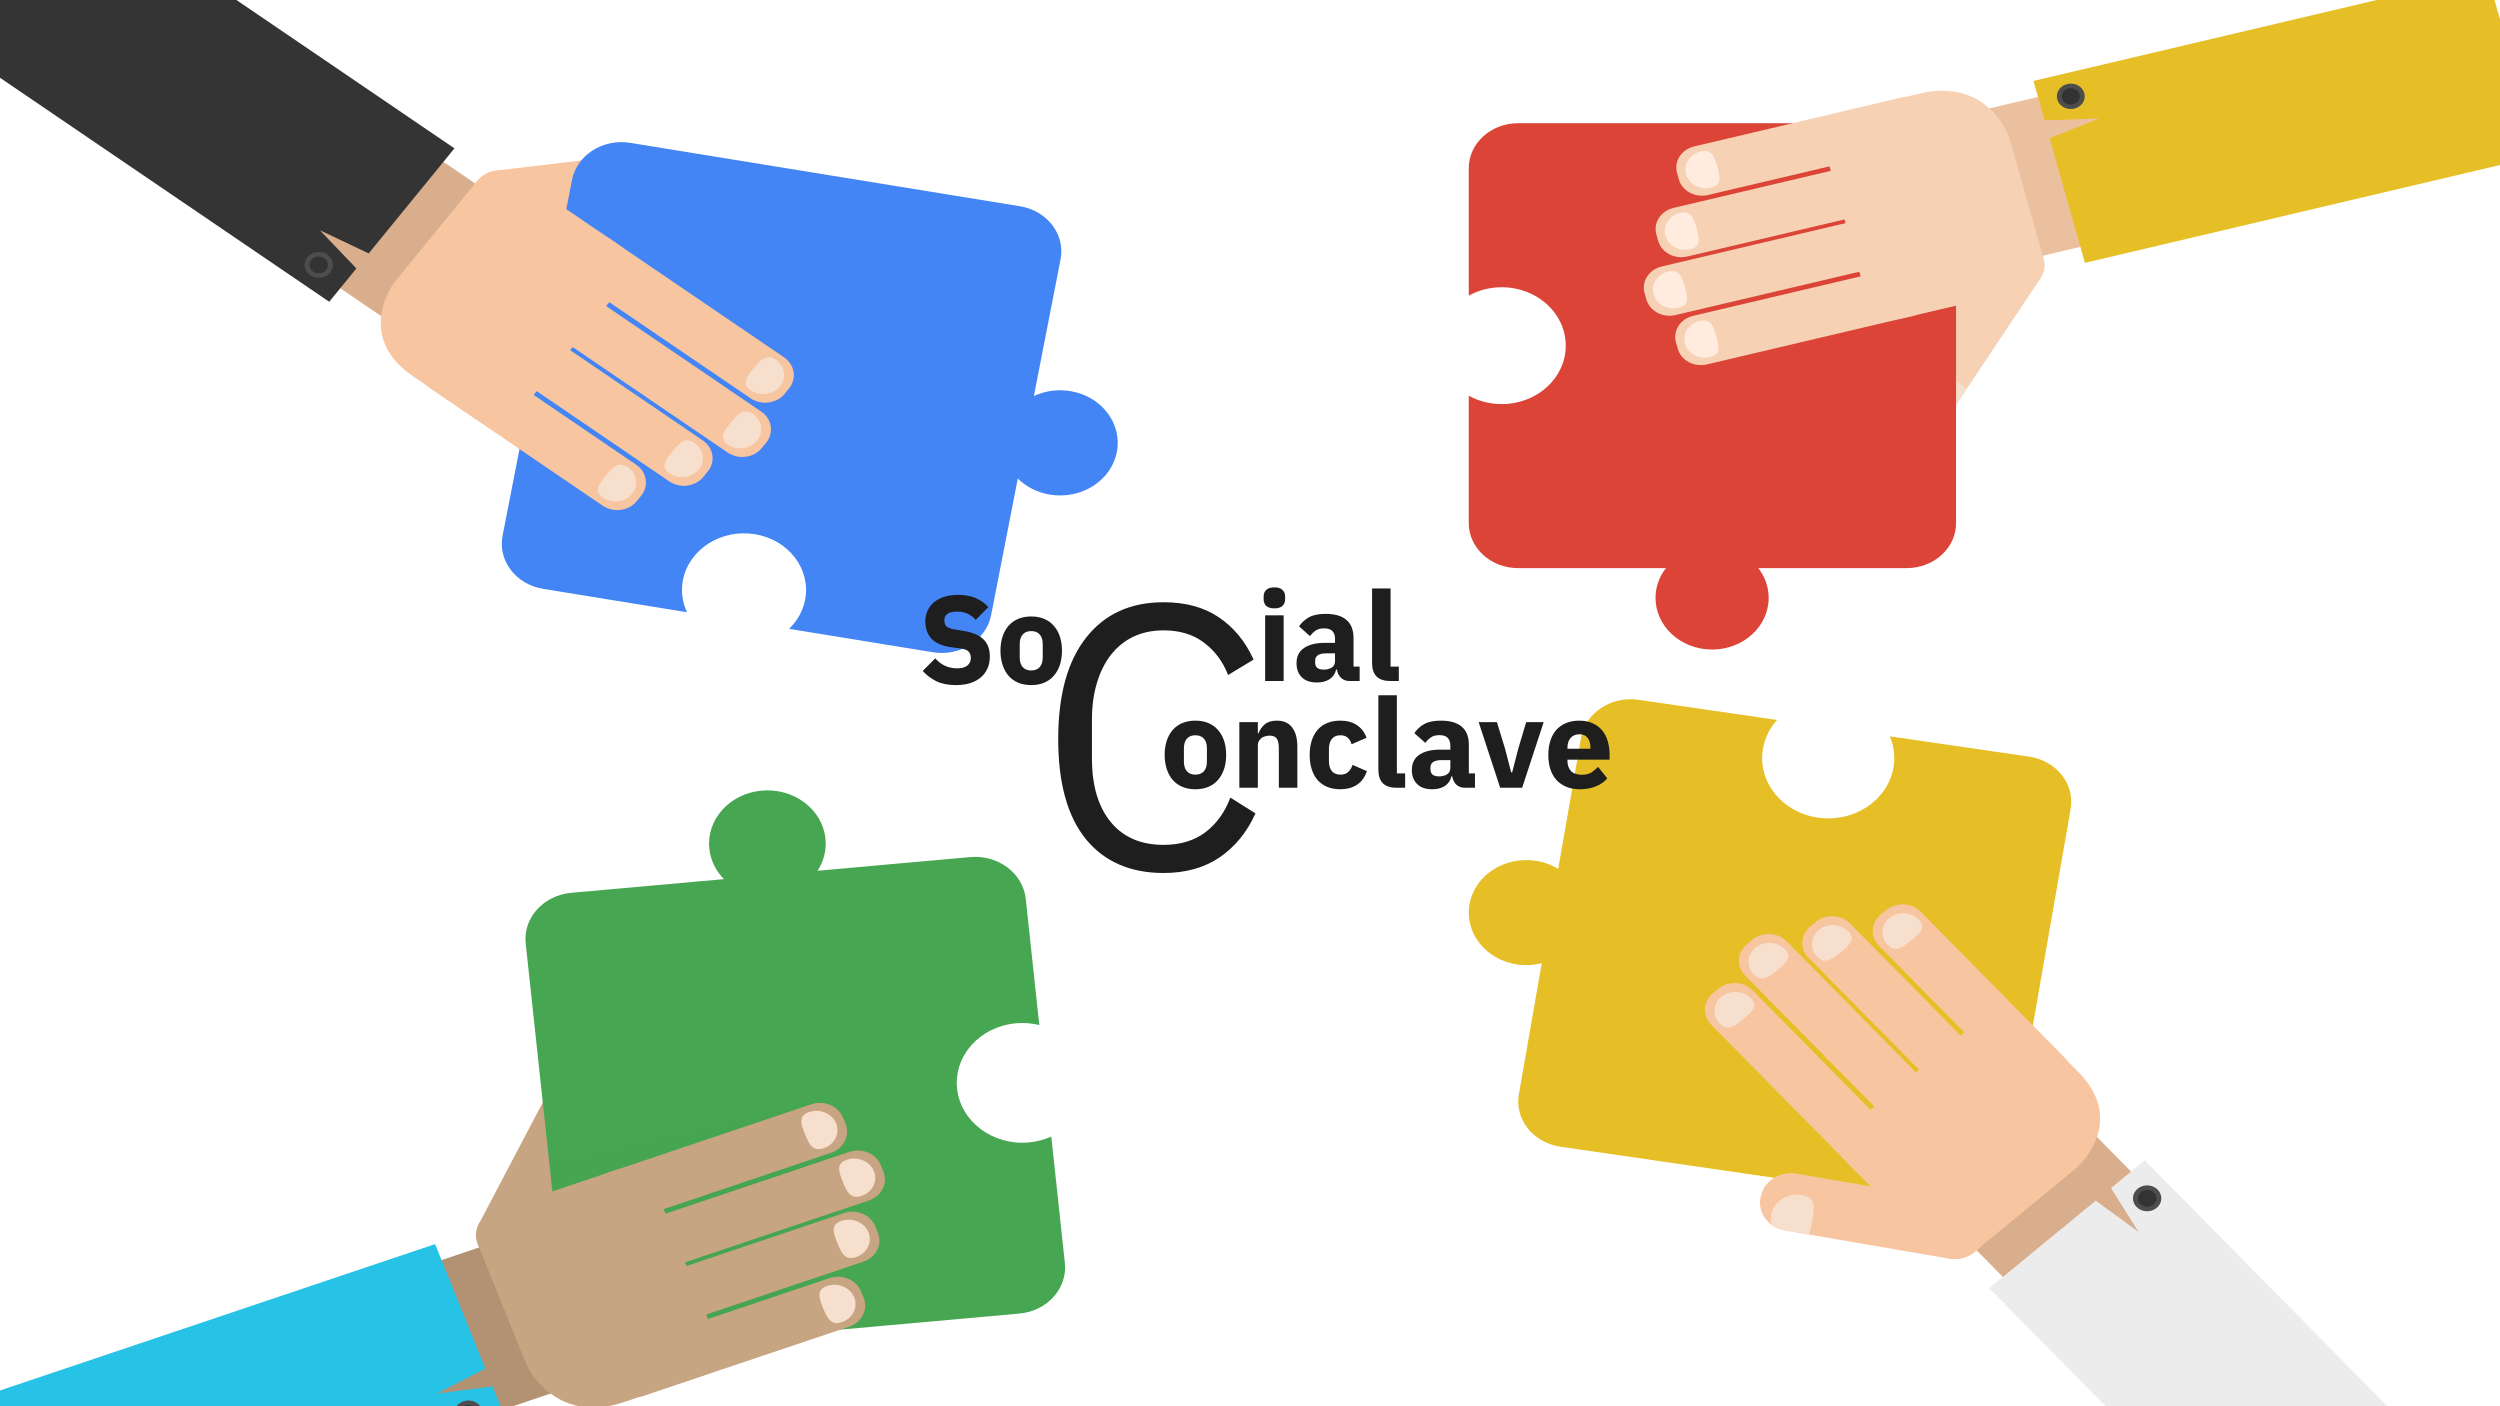 <svg width="1920" height="1080" viewBox="0 0 1920 1080" fill="none" xmlns="http://www.w3.org/2000/svg">
<g clip-path="url(#clip0)">
<rect width="1920" height="1080" fill="white"/>
<path d="M1558.27 581.059L1451.39 565.515C1454.52 572.899 1455.63 581.107 1454.17 589.489C1449.76 614.751 1423.76 631.968 1396.09 627.943C1368.42 623.917 1349.56 600.177 1353.97 574.918C1355.43 566.533 1359.28 559.048 1364.77 552.917L1258.36 537.443C1237.35 534.388 1217.61 547.456 1214.26 566.633L1196.7 667.309C1191.57 664.183 1185.64 661.988 1179.15 661.044C1155.05 657.538 1132.4 672.535 1128.56 694.545C1124.72 716.549 1141.14 737.231 1165.25 740.736C1171.74 741.681 1178.12 741.272 1184.06 739.76L1166.49 840.436C1163.14 859.612 1177.46 877.634 1198.46 880.689L1498.38 924.305C1519.38 927.36 1539.12 914.292 1542.47 895.115L1590.25 621.312C1593.59 602.135 1579.27 584.114 1558.27 581.059Z" fill="#E6BF26"/>
<g opacity="0.08">
<g opacity="0.08">
<path opacity="0.08" d="M1542.47 895.115L1559.06 800.069L1462.8 702.487C1455.9 695.489 1444.1 694.927 1436.43 701.229L1432.26 704.652C1424.61 710.951 1423.99 721.73 1430.89 728.727L1496.53 795.282L1494.47 796.984L1493.59 797.7L1408.67 711.607C1401.78 704.615 1389.97 704.05 1382.3 710.349L1378.13 713.775C1377.5 714.293 1376.94 714.852 1376.4 715.428C1376.27 715.571 1376.14 715.718 1376.01 715.867C1375.52 716.424 1375.07 716.997 1374.67 717.596C1374.65 717.627 1374.63 717.654 1374.61 717.683C1374.19 718.325 1373.83 718.992 1373.51 719.67C1373.44 719.811 1373.38 719.953 1373.32 720.096C1373.03 720.754 1372.78 721.424 1372.58 722.107C1372.57 722.129 1372.57 722.151 1372.56 722.174C1372.35 722.907 1372.21 723.654 1372.11 724.405C1372.1 724.507 1372.09 724.608 1372.08 724.711C1371.99 725.452 1371.95 726.196 1371.98 726.939V726.942C1372 727.723 1372.09 728.501 1372.23 729.276C1372.25 729.334 1372.26 729.393 1372.27 729.452C1372.42 730.206 1372.62 730.951 1372.87 731.684C1372.88 731.692 1372.88 731.7 1372.88 731.706L1372.88 731.708C1373.66 733.915 1374.94 736.013 1376.75 737.85L1461.67 823.941L1459.25 825.933L1359.97 725.286C1353.08 718.292 1341.27 717.73 1333.61 724.033L1329.44 727.455C1321.78 733.751 1321.16 744.535 1328.06 751.524L1427.33 852.175L1424.3 854.672L1333.85 762.972C1326.95 755.98 1315.14 755.415 1307.48 761.714L1303.31 765.14C1295.65 771.44 1295.04 782.22 1301.93 789.215L1413.11 901.932L1413.12 901.942L1424.49 913.468L1368.27 903.809C1364.8 903.143 1361.36 903.229 1358.11 903.906L1498.38 924.306C1519.38 927.361 1539.12 914.291 1542.47 895.115Z" fill="#333333"/>
</g>
</g>
<path d="M1706.27 970.325L1607.82 1051.26L1506.31 948.345L1604.76 867.409L1706.27 970.325Z" fill="#D9AE8D"/>
<path d="M1596.44 823.613C1630.53 858.182 1602.56 890.511 1593.74 897.755L1515.69 961.927C1506.88 969.17 1493.29 968.522 1485.35 960.472L1418.97 893.168C1411.02 885.115 1411.74 872.72 1420.56 865.476L1524.52 780.003C1533.33 772.758 1546.91 773.4 1554.86 781.453L1596.44 823.613Z" fill="#F7C6A1"/>
<path d="M1457.25 873.379C1464.15 880.381 1463.54 891.161 1455.87 897.464L1451.7 900.886C1444.04 907.186 1432.23 906.622 1425.33 899.618L1314.15 786.901C1307.25 779.906 1307.87 769.125 1315.53 762.827L1319.7 759.4C1327.36 753.102 1339.17 753.667 1346.07 760.659L1457.25 873.379Z" fill="#F7C6A1"/>
<path d="M1344.64 766.663C1350.56 772.664 1345.47 777.288 1338.9 782.691C1332.33 788.094 1326.77 792.228 1320.84 786.226C1314.93 780.232 1315.46 770.986 1322.03 765.588C1328.61 760.185 1338.72 760.665 1344.64 766.663Z" fill="#F7DFCD"/>
<path d="M1483.37 835.689C1490.28 842.696 1489.66 853.473 1481.99 859.773L1477.83 863.199C1470.17 869.498 1458.36 868.931 1451.45 861.933L1340.28 749.21C1333.38 742.221 1334 731.437 1341.66 725.143L1345.83 721.718C1353.49 715.416 1365.3 715.979 1372.19 722.971L1483.37 835.689Z" fill="#F7C6A1"/>
<path d="M1370.77 728.982C1376.68 734.98 1371.59 739.603 1365.03 745.003C1358.45 750.406 1352.89 754.543 1346.97 748.541C1341.05 742.544 1341.59 733.304 1348.16 727.903C1354.73 722.503 1364.85 722.981 1370.77 728.982Z" fill="#F7DFCD"/>
<path d="M1532.07 822.014C1538.97 829.015 1538.36 839.793 1530.69 846.092L1526.52 849.518C1518.86 855.817 1507.06 855.254 1500.15 848.253L1388.97 735.535C1382.07 728.537 1382.69 717.76 1390.35 711.462L1394.52 708.035C1402.18 701.737 1413.99 702.302 1420.89 709.294L1532.07 822.014Z" fill="#F7C6A1"/>
<path d="M1419.46 715.301C1425.38 721.3 1420.29 725.923 1413.72 731.325C1407.15 736.731 1401.58 740.862 1395.67 734.867C1389.75 728.863 1390.28 719.624 1396.85 714.222C1403.42 708.823 1413.55 709.302 1419.46 715.301Z" fill="#F7DFCD"/>
<path d="M1586.2 812.888C1593.11 819.892 1592.48 830.67 1584.82 836.969L1580.66 840.395C1572.99 846.694 1561.19 846.134 1554.28 839.129L1443.1 726.412C1436.2 719.417 1436.82 708.637 1444.48 702.339L1448.65 698.915C1456.32 692.614 1468.12 693.176 1475.02 700.174L1586.2 812.888Z" fill="#F7C6A1"/>
<path d="M1473.59 706.178C1479.51 712.178 1474.42 716.803 1467.85 722.202C1461.28 727.605 1455.72 731.742 1449.8 725.74C1443.88 719.743 1444.41 710.503 1450.98 705.096C1457.55 699.7 1467.68 700.179 1473.59 706.178Z" fill="#F7DFCD"/>
<path d="M1506.12 923.08C1518.94 925.541 1527.15 937.025 1524.45 948.722L1524.21 949.764C1521.51 961.46 1508.94 968.954 1496.12 966.493L1370.49 944.904C1357.68 942.443 1349.47 930.966 1352.16 919.267L1352.41 918.226C1355.1 906.519 1367.68 899.038 1380.49 901.496L1506.12 923.08Z" fill="#F7C6A1"/>
<path d="M1360.19 932.907C1359.69 935.538 1359.84 938.126 1360.51 940.569C1363.33 942.65 1366.7 944.181 1370.49 944.903L1388.99 948.185C1390.25 945.342 1391.01 941.766 1391.74 937.894C1393.65 927.788 1394.76 919.531 1383.69 917.783C1372.63 916.039 1362.11 922.805 1360.19 932.907Z" fill="#F7DFCD"/>
<path d="M1892.17 1139.48L1772.68 1237.72L1527.7 989.347L1609.53 922.078L1642.44 946.198L1621.26 912.436L1647.19 891.116L1892.17 1139.48Z" fill="#ECECEC"/>
<path d="M1657.09 913.652C1661.12 917.728 1660.76 924.021 1656.29 927.691C1651.82 931.373 1644.93 931.038 1640.91 926.958C1636.88 922.879 1637.24 916.592 1641.71 912.912C1646.19 909.243 1653.07 909.569 1657.09 913.652Z" fill="#4D4D4D"/>
<path d="M1654.26 915.983C1656.87 918.634 1656.64 922.717 1653.74 925.106C1650.83 927.494 1646.36 927.277 1643.74 924.63C1641.13 921.976 1641.36 917.89 1644.27 915.505C1647.17 913.116 1651.65 913.332 1654.26 915.983Z" fill="#333333"/>
<g opacity="0.05">
<g opacity="0.05">
<path opacity="0.05" d="M1448.65 698.915L1444.48 702.338C1436.82 708.637 1436.2 719.418 1443.1 726.413L1508.75 792.973L1505.81 795.387L1420.89 709.294C1413.99 702.302 1402.19 701.736 1394.52 708.035L1390.35 711.462C1384.7 716.11 1382.9 723.191 1385.1 729.392L1835.52 1186.06L1892.17 1139.48L1647.19 891.115L1636.68 899.761L1610.47 873.188C1615.14 859.537 1614.47 841.896 1596.44 823.613L1587.97 815.029C1587.44 814.283 1586.87 813.566 1586.2 812.888L1475.02 700.174C1468.12 693.175 1456.32 692.613 1448.65 698.915Z" fill="#333333"/>
</g>
</g>
<path d="M1526.14 191.419C1533.08 181.512 1547.5 178.619 1558.34 184.949L1559.31 185.518C1570.15 191.848 1573.32 205.008 1566.39 214.912L1500.95 312.853C1494.01 322.754 1479.6 325.649 1468.75 319.322L1467.79 318.753C1456.94 312.42 1453.78 299.263 1460.71 289.36L1526.14 191.419Z" fill="#F7D1B4"/>
<path d="M1485.28 317.327C1487.76 318.664 1490.42 319.437 1493.11 319.728C1496.18 318.08 1498.9 315.785 1500.95 312.853L1510.69 298.469C1508.26 296.419 1504.93 294.543 1501.28 292.581C1491.77 287.458 1483.84 283.659 1478.22 292.338C1472.62 301.021 1475.77 312.206 1485.28 317.327Z" fill="#F7DFCD"/>
<path d="M1464.39 94.633H1165.86C1144.95 94.633 1128 110.109 1128 129.195V227.03C1135.4 222.952 1144.08 220.604 1153.35 220.604C1180.49 220.604 1202.5 240.691 1202.5 265.469C1202.5 290.248 1180.49 310.335 1153.35 310.335C1144.08 310.335 1135.4 307.985 1128 303.907V401.742C1128 420.83 1144.95 436.304 1165.86 436.304H1279.42C1274.41 442.772 1271.45 450.661 1271.45 459.186C1271.45 481.091 1290.9 498.849 1314.89 498.849C1338.89 498.849 1358.34 481.091 1358.34 459.186C1358.34 450.661 1355.38 442.772 1350.37 436.304H1464.39C1485.3 436.304 1502.25 420.83 1502.25 401.742V129.195C1502.25 110.109 1485.3 94.633 1464.39 94.633Z" fill="#DB4437"/>
<g opacity="0.08">
<g opacity="0.08">
<path opacity="0.08" d="M1502.25 129.196C1502.25 110.108 1485.3 94.634 1464.39 94.634H1458L1457.14 94.836C1456.7 94.876 1456.26 94.922 1455.81 94.992C1455.31 95.064 1454.81 95.154 1454.31 95.272L1296.18 132.556C1286.37 134.872 1280.47 144.01 1283 152.975L1284.38 157.846C1286.92 166.802 1296.93 172.191 1306.74 169.879L1400.12 147.863L1400.68 149.846L1401.09 151.302L1280.31 179.78C1270.5 182.095 1264.59 191.234 1267.12 200.198L1268.5 205.071C1268.64 205.573 1268.82 206.059 1269 206.538C1269.06 206.682 1269.12 206.823 1269.18 206.965C1269.33 207.314 1269.49 207.655 1269.66 207.99C1269.73 208.123 1269.8 208.26 1269.87 208.391C1270.11 208.826 1270.36 209.251 1270.64 209.66C1270.7 209.747 1270.76 209.829 1270.82 209.915C1271.05 210.238 1271.29 210.553 1271.54 210.859C1271.66 211.006 1271.78 211.15 1271.91 211.292C1272.12 211.537 1272.34 211.776 1272.57 212.008C1272.7 212.143 1272.83 212.281 1272.96 212.412C1273.3 212.73 1273.64 213.036 1274 213.33C1274.16 213.468 1274.34 213.593 1274.51 213.725C1274.73 213.892 1274.96 214.057 1275.18 214.213C1275.39 214.36 1275.61 214.499 1275.82 214.637C1276.02 214.764 1276.23 214.885 1276.44 215.006C1276.89 215.269 1277.36 215.514 1277.84 215.74C1277.99 215.811 1278.13 215.887 1278.28 215.954C1278.57 216.078 1278.85 216.187 1279.14 216.299C1279.31 216.366 1279.49 216.433 1279.67 216.496C1279.96 216.602 1280.26 216.699 1280.57 216.791C1280.73 216.839 1280.89 216.882 1281.05 216.924C1281.68 217.096 1282.32 217.238 1282.96 217.347C1283.06 217.362 1283.15 217.383 1283.24 217.399L1283.24 217.397C1285.7 217.775 1288.29 217.711 1290.86 217.105L1411.65 188.626L1412.45 191.458L1271.25 224.752C1261.44 227.063 1255.54 236.205 1258.07 245.168L1259.45 250.04C1261.98 258.997 1271.99 264.388 1281.8 262.073L1423.01 228.783L1424.01 232.331L1295.37 262.663C1285.56 264.977 1279.65 274.117 1282.19 283.076L1283.57 287.951C1286.1 296.909 1296.11 302.295 1305.93 299.983L1464.06 262.7C1464.07 262.698 1464.07 262.695 1464.08 262.695L1502.25 253.694V129.196Z" fill="#333333"/>
</g>
</g>
<path d="M1664.16 51.114L1696.72 166.239L1552.34 200.282L1519.77 85.157L1664.16 51.114Z" fill="#EBC09F"/>
<path d="M1474.17 71.887C1522.67 60.456 1540.83 97.407 1543.74 107.712L1569.57 198.983C1572.48 209.287 1565.69 219.806 1554.4 222.467L1459.97 244.73C1448.68 247.394 1437.17 241.194 1434.25 230.889L1399.86 109.317C1396.94 99.014 1403.73 88.499 1415.02 85.834L1474.17 71.887Z" fill="#F7D1B4"/>
<path d="M1458.47 205.274C1468.29 202.957 1478.3 208.346 1480.84 217.311L1482.21 222.181C1484.75 231.14 1478.85 240.282 1469.02 242.597L1310.89 279.881C1301.08 282.193 1291.06 276.807 1288.53 267.848L1287.15 262.972C1284.62 254.015 1290.52 244.874 1300.33 242.56L1458.47 205.274Z" fill="#F7D1B4"/>
<path d="M1305.42 246.423C1313.83 244.438 1315.94 250.588 1318.11 258.27C1320.28 265.957 1321.71 272.263 1313.29 274.249C1304.87 276.233 1296.29 271.609 1294.12 263.93C1291.94 256.243 1297 248.409 1305.42 246.423Z" fill="#FFECDE"/>
<path d="M1434.34 167.362C1444.17 165.048 1454.18 170.439 1456.71 179.402L1458.1 184.269C1460.63 193.228 1454.73 202.37 1444.91 204.687L1286.77 241.969C1276.96 244.285 1266.94 238.895 1264.41 229.936L1263.03 225.064C1260.5 216.101 1266.4 206.959 1276.21 204.65L1434.34 167.362Z" fill="#F7D1B4"/>
<path d="M1281.3 208.513C1289.71 206.528 1291.82 212.679 1293.99 220.36C1296.16 228.044 1297.59 234.354 1289.17 236.337C1280.75 238.322 1272.17 233.701 1270 226.017C1267.83 218.334 1272.88 210.496 1281.3 208.513Z" fill="#FFECDE"/>
<path d="M1443.4 122.394C1453.23 120.079 1463.23 125.466 1465.77 134.43L1467.15 139.303C1469.68 148.261 1463.79 157.399 1453.96 159.716L1295.83 197.002C1286.01 199.313 1276 193.925 1273.46 184.968L1272.09 180.095C1269.55 171.132 1275.46 161.991 1285.27 159.676L1443.4 122.394Z" fill="#F7D1B4"/>
<path d="M1290.35 163.544C1298.77 161.559 1300.87 167.709 1303.05 175.393C1305.22 183.075 1306.64 189.386 1298.23 191.368C1289.81 193.353 1281.23 188.731 1279.05 181.05C1276.88 173.364 1281.94 165.527 1290.35 163.544Z" fill="#FFECDE"/>
<path d="M1459.28 75.169C1469.1 72.852 1479.11 78.244 1481.65 87.203L1483.03 92.073C1485.56 101.037 1479.66 110.176 1469.84 112.491L1311.7 149.776C1301.89 152.088 1291.88 146.699 1289.34 137.743L1287.97 132.87C1285.43 123.907 1291.33 114.769 1301.14 112.452L1459.28 75.169Z" fill="#F7D1B4"/>
<path d="M1306.23 116.317C1314.65 114.334 1316.75 120.483 1318.92 128.166C1321.1 135.85 1322.52 142.16 1314.1 144.143C1305.69 146.126 1297.1 141.508 1294.93 133.824C1292.76 126.142 1297.82 118.301 1306.23 116.317Z" fill="#FFECDE"/>
<path d="M1910.13 -20L1949.65 119.723L1601.21 201.876L1574.14 106.197L1612.12 90.959L1570.26 92.484L1561.68 62.156L1910.13 -20Z" fill="#E6BF26"/>
<path d="M1587.7 64.515C1593.42 63.164 1599.27 66.305 1600.74 71.528C1602.22 76.759 1598.78 82.088 1593.05 83.439C1587.33 84.789 1581.49 81.648 1580.01 76.421C1578.53 71.192 1581.97 65.863 1587.7 64.515Z" fill="#4D4D4D"/>
<path d="M1588.64 67.831C1592.36 66.953 1596.15 68.992 1597.11 72.389C1598.07 75.786 1595.83 79.245 1592.12 80.125C1588.4 81.002 1584.6 78.959 1583.64 75.565C1582.68 72.167 1584.92 68.703 1588.64 67.831Z" fill="#333333"/>
<g opacity="0.05">
<g opacity="0.05">
<path opacity="0.05" d="M1287.97 132.871L1289.34 137.742C1291.88 146.699 1301.89 152.088 1311.7 149.776L1405.08 127.757L1406.05 131.2L1285.27 159.676C1275.46 161.991 1269.55 171.132 1272.09 180.095L1273.46 184.968C1275.34 191.577 1281.28 196.228 1288.2 197.295L1928.87 46.24L1910.13 -20L1561.68 62.156L1565.16 74.452L1527.88 83.244C1516.97 73.326 1499.82 65.845 1474.17 71.888L1462.13 74.731C1461.18 74.813 1460.23 74.946 1459.28 75.17L1301.14 112.453C1291.33 114.768 1285.43 123.906 1287.97 132.871Z" fill="#333333"/>
</g>
</g>
<path d="M412.35 959.102C406.352 969.92 391.887 974.252 380.05 968.776L378.994 968.285C367.156 962.814 362.414 949.611 368.41 938.795L424.459 832.155C430.455 821.344 444.91 817.017 456.757 822.482L457.808 822.975C469.657 828.448 474.39 841.648 468.395 852.462L412.35 959.102Z" fill="#C7A482"/>
<path d="M780.251 785.887C786.454 785.331 792.502 785.838 798.187 787.229L787.767 690.225C785.663 670.639 766.563 656.319 745.11 658.239L627.898 668.733C632.592 661.508 634.907 652.909 633.939 643.909C631.525 621.428 609.609 604.994 584.987 607.198C560.366 609.404 542.365 629.412 544.781 651.891C545.747 660.893 549.847 668.916 555.989 675.173L438.777 685.669C417.324 687.589 401.635 705.024 403.74 724.61L433.783 1004.28C435.888 1023.86 454.988 1038.19 476.441 1036.27L782.773 1008.84C804.227 1006.92 819.915 989.477 817.811 969.891L807.391 872.887C802.108 875.261 796.285 876.83 790.079 877.385C762.405 879.863 737.771 861.39 735.056 836.123C732.341 810.855 752.576 788.365 780.251 785.887Z" fill="#46A651"/>
<g opacity="0.15">
<g opacity="0.15">
<path opacity="0.15" d="M468.741 1056.91L630.824 1019.2C640.955 1016.84 647.072 1007.44 644.485 998.188L643.086 993.159C640.502 983.916 630.2 978.33 620.072 980.687L523.721 1003.11L523.049 1000.7L522.733 999.558L647.363 970.557C657.489 968.198 663.608 958.791 661.026 949.542L659.625 944.517C659.479 943.997 659.301 943.492 659.111 943C659.054 942.851 658.992 942.709 658.932 942.567C658.778 942.201 658.612 941.846 658.434 941.496C658.365 941.361 658.299 941.226 658.228 941.094C657.983 940.643 657.72 940.198 657.437 939.774C657.382 939.688 657.318 939.614 657.262 939.534C657.024 939.19 656.775 938.859 656.512 938.535C656.391 938.385 656.267 938.237 656.141 938.095C655.921 937.838 655.692 937.59 655.455 937.347C655.322 937.208 655.189 937.068 655.049 936.932C654.708 936.603 654.356 936.285 653.99 935.984C653.817 935.842 653.632 935.71 653.452 935.571C653.229 935.402 653.005 935.23 652.773 935.072C652.555 934.918 652.332 934.769 652.108 934.629C651.906 934.498 651.698 934.378 651.491 934.257C650.596 933.733 649.656 933.279 648.676 932.9C648.507 932.834 648.339 932.769 648.168 932.708C647.853 932.595 647.535 932.487 647.214 932.392C647.067 932.346 646.915 932.308 646.765 932.264C646.067 932.07 645.358 931.912 644.634 931.793C644.581 931.783 644.529 931.772 644.475 931.761H644.472C641.933 931.363 639.269 931.422 636.611 932.042L511.978 961.043L511.16 958.119L656.867 924.215C666.988 921.865 673.103 912.456 670.523 903.205L669.122 898.177C666.542 888.933 656.236 883.345 646.115 885.705L500.407 919.606L499.386 915.944L632.135 885.053C642.256 882.7 648.374 873.291 645.792 864.048L644.39 859.017C641.809 849.772 631.505 844.188 621.377 846.543L458.202 884.514C458.195 884.514 458.19 884.519 458.181 884.519L422.985 892.706L437.239 1025.39C438.969 1041.49 452.182 1054.02 468.741 1056.91Z" fill="#333333"/>
</g>
</g>
<path d="M286.641 1116.05L240.208 1001.02L384.477 952.483L430.907 1067.52L286.641 1116.05Z" fill="#B39273"/>
<path d="M479.188 1076.83C430.731 1093.13 407.92 1056.93 403.766 1046.63L366.947 955.442C362.794 945.144 368.571 933.709 379.855 929.92L474.2 898.176C485.487 894.38 497.998 899.651 502.152 909.949L551.186 1031.42C555.344 1041.72 549.577 1053.14 538.29 1056.94L479.188 1076.83Z" fill="#C7A482"/>
<path d="M480.209 938.509C470.394 941.812 459.513 937.228 455.898 928.27L453.935 923.406C450.322 914.452 455.34 904.518 465.158 901.216L623.161 848.058C632.968 844.759 643.849 849.342 647.464 858.292L649.427 863.165C653.042 872.114 648.02 882.052 638.221 885.349L480.209 938.509Z" fill="#C7A482"/>
<path d="M632.563 881.867C624.15 884.695 621.298 878.585 618.198 870.91C615.1 863.226 612.928 856.893 621.342 854.06C629.747 851.23 639.076 855.169 642.175 862.839C645.271 870.522 640.972 879.033 632.563 881.867Z" fill="#F7DFCD"/>
<path d="M509.246 975.126C499.427 978.426 488.547 973.84 484.936 964.886L482.966 960.024C479.353 951.071 484.374 941.135 494.188 937.832L652.199 884.673C661.999 881.373 672.882 885.959 676.495 894.909L678.456 899.78C682.07 908.736 677.051 918.672 667.252 921.966L509.246 975.126Z" fill="#C7A482"/>
<path d="M661.592 918.482C653.183 921.309 650.33 915.199 647.232 907.524C644.134 899.846 641.962 893.508 650.372 890.677C658.78 887.85 668.106 891.78 671.205 899.458C674.301 907.136 670.006 915.654 661.592 918.482Z" fill="#F7DFCD"/>
<path d="M505.038 1022.11C495.222 1025.41 484.347 1020.83 480.732 1011.87L478.767 1007.01C475.152 998.055 480.169 988.124 489.986 984.82L647.992 931.661C657.799 928.365 668.676 932.945 672.293 941.898L674.256 946.764C677.869 955.72 672.848 965.654 663.043 968.955L505.038 1022.11Z" fill="#C7A482"/>
<path d="M657.392 965.466C648.982 968.297 646.125 962.185 643.027 954.51C639.927 946.832 637.76 940.493 646.165 937.663C654.58 934.836 663.903 938.769 667.005 946.442C670.098 954.122 665.8 962.639 657.392 965.466Z" fill="#F7DFCD"/>
<path d="M494.098 1072.06C484.278 1075.36 473.404 1070.77 469.789 1061.82L467.82 1056.95C464.211 1048 469.225 1038.07 479.04 1034.77L637.047 981.606C646.853 978.307 657.733 982.89 661.348 991.84L663.311 996.711C666.929 1005.67 661.909 1015.59 652.099 1018.9L494.098 1072.06Z" fill="#C7A482"/>
<path d="M646.447 1015.41C638.035 1018.24 635.179 1012.13 632.082 1004.46C628.986 996.777 626.812 990.437 635.224 987.608C643.633 984.781 652.959 988.708 656.064 996.387C659.155 1004.06 654.853 1012.58 646.447 1015.41Z" fill="#F7DFCD"/>
<path d="M42.356 1212.2L-14 1072.59L334.162 955.456L372.754 1051.06L335.51 1070.27L378.285 1064.76L390.515 1095.06L42.356 1212.2Z" fill="#26C3E6"/>
<path d="M363.562 1095.09C357.842 1097.02 351.491 1094.35 349.387 1089.13C347.273 1083.9 350.204 1078.11 355.925 1076.18C361.645 1074.26 367.992 1076.93 370.104 1082.16C372.207 1087.38 369.281 1093.17 363.562 1095.09Z" fill="#4D4D4D"/>
<path d="M362.221 1091.78C358.506 1093.03 354.383 1091.3 353.012 1087.91C351.644 1084.51 353.548 1080.75 357.26 1079.5C360.978 1078.25 365.103 1079.98 366.472 1083.38C367.842 1086.77 365.936 1090.54 362.221 1091.78Z" fill="#333333"/>
<g opacity="0.05">
<g opacity="0.05">
<path opacity="0.05" d="M663.311 996.712L661.348 991.84C657.733 982.89 646.853 978.307 637.047 981.606L543.746 1013L542.363 1009.56L663.043 968.954C672.848 965.654 677.869 955.721 674.256 946.765L672.293 941.898C669.625 935.29 663.005 931.081 655.782 930.639L15.637 1146.01L42.355 1212.2L390.514 1095.06L385.555 1082.78L422.805 1070.24C435.124 1079.39 453.562 1085.44 479.189 1076.83L491.224 1072.77C492.19 1072.6 493.148 1072.38 494.098 1072.06L652.099 1018.9C661.909 1015.6 666.929 1005.67 663.311 996.712Z" fill="#333333"/>
</g>
</g>
<path d="M387.857 174.984C374.816 176.282 363.098 167.684 361.678 155.791L361.555 154.729C360.135 142.836 369.548 132.136 382.585 130.838L509.469 115.712C522.503 114.416 534.217 123.005 535.646 134.903L535.765 135.963C537.189 147.867 527.773 158.555 514.741 159.855L387.857 174.984Z" fill="#F7C6A1"/>
<path d="M821.938 300.358C812.039 298.748 802.326 300.283 794.022 304.172L814.505 199.217C818.239 180.082 804.272 161.804 783.312 158.395L484.023 109.712C463.063 106.302 443.042 119.053 439.307 138.188L385.982 411.425C382.246 430.56 396.212 448.838 417.172 452.247L527.62 470.212C524.073 462.674 522.81 454.14 524.505 445.458C529.12 421.811 553.858 406.057 579.761 410.27C605.663 414.485 622.919 437.07 618.305 460.717C616.61 469.397 612.196 477.009 606.016 482.964L716.463 500.932C737.423 504.339 757.444 491.589 761.178 472.454L781.662 367.501C787.985 373.77 796.518 378.273 806.417 379.884C830.471 383.796 853.448 369.167 857.732 347.205C862.019 325.245 845.992 304.27 821.938 300.358Z" fill="#4385F4"/>
<g opacity="0.08">
<g opacity="0.08">
<path opacity="0.08" d="M584.544 296.351C592.817 301.979 604.528 300.418 610.692 292.866L614.051 288.754C620.217 281.199 618.507 270.508 610.233 264.877L476.883 174.139C476.881 174.139 476.881 174.138 476.881 174.138L437.518 147.355L401.56 331.599L470.952 378.817C479.233 384.449 490.939 382.889 497.111 375.329L500.466 371.222C506.631 363.666 504.924 352.976 496.648 347.344L417.907 293.765L419.151 292.241L420.276 290.865L522.127 360.17C530.401 365.798 542.114 364.24 548.286 356.683L551.643 352.574C551.987 352.152 552.3 351.716 552.595 351.273C552.686 351.141 552.767 351.007 552.853 350.873C553.061 350.542 553.256 350.207 553.435 349.871C553.508 349.735 553.585 349.601 553.653 349.464C553.878 349.012 554.087 348.557 554.266 348.096C554.303 348.001 554.331 347.906 554.365 347.811C554.503 347.436 554.628 347.057 554.735 346.675C554.785 346.499 554.831 346.323 554.873 346.145C554.952 345.828 555.019 345.51 555.077 345.19C555.109 345.014 555.145 344.838 555.172 344.661C555.237 344.213 555.285 343.766 555.31 343.317C555.322 343.116 555.319 342.915 555.324 342.713C555.329 342.439 555.331 342.164 555.322 341.892C555.316 341.652 555.3 341.413 555.281 341.177C555.264 340.94 555.237 340.704 555.208 340.468C555.162 340.105 555.104 339.743 555.034 339.383C554.979 339.1 554.925 338.816 554.853 338.536C554.785 338.26 554.698 337.989 554.612 337.716C554.558 337.538 554.501 337.362 554.44 337.186C554.343 336.909 554.24 336.633 554.128 336.36C554.065 336.208 553.995 336.058 553.928 335.907C553.679 335.351 553.397 334.807 553.083 334.274C553.037 334.195 552.996 334.112 552.947 334.033L552.943 334.03C551.701 332.004 549.996 330.173 547.825 328.696L445.97 259.39L447.919 257.003L566.994 338.023C575.263 343.652 586.975 342.09 593.146 334.533L596.501 330.427C602.668 322.872 600.961 312.179 592.687 306.552L473.615 225.527L476.059 222.536L584.544 296.351Z" fill="#333333"/>
</g>
</g>
<path d="M177.823 164.586L257.08 67.504L378.836 150.354L299.578 247.434L177.823 164.586Z" fill="#D9AE8D"/>
<path d="M317.155 288.934C276.263 261.104 296.781 224.362 303.877 215.671L366.709 138.702C373.804 130.015 387.281 128.219 396.801 134.701L476.427 188.879C485.952 195.361 487.914 207.656 480.816 216.346L397.122 318.863C390.029 327.553 376.563 329.354 367.037 322.872L317.155 288.934Z" fill="#F7C6A1"/>
<path d="M443.099 215.159C434.817 209.523 433.108 198.831 439.28 191.272L442.634 187.164C448.8 179.611 460.511 178.048 468.795 183.687L602.144 274.423C610.419 280.054 612.13 290.746 605.963 298.3L602.605 302.412C596.44 309.965 584.727 311.527 576.456 305.897L443.099 215.159Z" fill="#F7C6A1"/>
<path d="M576.562 299.748C569.463 294.916 573.466 289.467 578.754 282.989C584.048 276.507 588.618 271.452 595.72 276.282C602.816 281.108 604.276 290.281 598.993 296.755C593.698 303.236 583.662 304.576 576.562 299.748Z" fill="#F7DFCD"/>
<path d="M425.553 256.834C417.268 251.192 415.563 240.502 421.735 232.945L425.083 228.836C431.251 221.282 442.964 219.723 451.247 225.357L584.597 316.098C592.873 321.725 594.579 332.42 588.413 339.973L585.058 344.079C578.886 351.637 567.173 353.2 558.906 347.569L425.553 256.834Z" fill="#F7C6A1"/>
<path d="M559.014 341.416C551.918 336.586 555.92 331.136 561.205 324.66C566.498 318.182 571.073 313.122 578.172 317.953C585.266 322.781 586.729 331.946 581.44 338.426C576.149 344.903 566.112 346.248 559.014 341.416Z" fill="#F7DFCD"/>
<path d="M380.689 278.976C372.407 273.339 370.7 262.652 376.872 255.094L380.227 250.985C386.393 243.431 398.099 241.868 406.384 247.506L539.737 338.242C548.009 343.875 549.72 354.567 543.553 362.12L540.196 366.229C534.025 373.787 522.314 375.346 514.038 369.716L380.689 278.976Z" fill="#F7C6A1"/>
<path d="M514.155 363.565C507.057 358.736 511.057 353.284 516.346 346.806C521.635 340.325 526.213 335.272 533.307 340.096C540.407 344.93 541.866 354.094 536.583 360.575C531.287 367.052 521.25 368.393 514.155 363.565Z" fill="#F7DFCD"/>
<path d="M329.516 297.627C321.23 291.989 319.529 281.299 325.695 273.744L329.045 269.633C335.22 262.08 346.926 260.515 355.207 266.153L488.559 356.889C496.835 362.522 498.541 373.214 492.379 380.767L489.022 384.875C482.852 392.436 471.144 393.996 462.865 388.363L329.516 297.627Z" fill="#F7C6A1"/>
<path d="M462.976 382.213C455.88 377.381 459.88 371.931 465.169 365.454C470.46 358.975 475.034 353.916 482.133 358.748C489.228 363.577 490.694 372.741 485.409 379.225C480.114 385.699 470.072 387.042 462.976 382.213Z" fill="#F7DFCD"/>
<path d="M-40.999 31.823L55.193 -86L349.024 113.939L283.155 194.624L245.666 176.838L273.715 206.188L252.834 231.76L-40.999 31.823Z" fill="#353434"/>
<path d="M238.278 211.411C233.45 208.128 232.45 201.89 236.044 197.485C239.645 193.072 246.475 192.165 251.303 195.45C256.131 198.734 257.128 204.971 253.534 209.381C249.931 213.786 243.104 214.697 238.278 211.411Z" fill="#4D4D4D"/>
<path d="M240.559 208.613C237.422 206.48 236.772 202.431 239.11 199.565C241.45 196.701 245.885 196.116 249.02 198.245C252.159 200.38 252.808 204.433 250.469 207.295C248.131 210.159 243.689 210.748 240.559 208.613Z" fill="#333333"/>
<g opacity="0.05">
<g opacity="0.05">
<path opacity="0.05" d="M489.022 384.875L492.379 380.767C498.541 373.214 496.835 362.522 488.559 356.889L409.816 303.311L412.188 300.412L514.038 369.716C522.314 375.345 534.025 373.787 540.197 366.229L543.554 362.12C548.102 356.545 548.353 349.273 544.859 343.578L4.603 -24.035L-41 31.823L252.833 231.759L261.298 221.39L292.739 242.783C291.087 257.017 295.533 274.216 317.155 288.934L327.316 295.843C327.994 296.48 328.716 297.08 329.516 297.627L462.865 388.363C471.144 393.996 482.852 392.436 489.022 384.875Z" fill="#333333"/>
</g>
</g>
<g filter="url(#filter0_d)">
<path d="M740.088 520.152C734.2 520.152 729.208 519.16 725.112 517.176C721.016 515.128 717.528 512.504 714.648 509.304L724.248 499.608C728.792 504.728 734.392 507.288 741.048 507.288C744.632 507.288 747.288 506.552 749.016 505.08C750.744 503.608 751.608 501.656 751.608 499.224C751.608 497.368 751.096 495.832 750.072 494.616C749.048 493.336 746.968 492.472 743.832 492.024L737.208 491.16C730.104 490.264 724.888 488.12 721.56 484.728C718.296 481.336 716.664 476.824 716.664 471.192C716.664 468.184 717.24 465.432 718.392 462.936C719.544 460.44 721.176 458.296 723.288 456.504C725.464 454.712 728.088 453.336 731.16 452.376C734.296 451.352 737.848 450.84 741.816 450.84C746.872 450.84 751.32 451.64 755.16 453.24C759 454.84 762.296 457.176 765.048 460.248L755.352 470.04C753.752 468.184 751.8 466.68 749.496 465.528C747.256 464.312 744.408 463.704 740.952 463.704C737.688 463.704 735.256 464.28 733.656 465.432C732.056 466.584 731.256 468.184 731.256 470.232C731.256 472.536 731.864 474.2 733.08 475.224C734.36 476.248 736.408 476.984 739.224 477.432L745.848 478.488C752.76 479.576 757.88 481.72 761.208 484.92C764.536 488.056 766.2 492.536 766.2 498.36C766.2 501.56 765.624 504.504 764.472 507.192C763.32 509.88 761.624 512.184 759.384 514.104C757.208 516.024 754.488 517.528 751.224 518.616C747.96 519.64 744.248 520.152 740.088 520.152ZM797.978 520.152C794.266 520.152 790.938 519.544 787.994 518.328C785.114 517.112 782.65 515.352 780.602 513.048C778.618 510.744 777.082 507.96 775.994 504.696C774.906 501.432 774.362 497.784 774.362 493.752C774.362 489.72 774.906 486.072 775.994 482.808C777.082 479.544 778.618 476.792 780.602 474.552C782.65 472.248 785.114 470.488 787.994 469.272C790.938 468.056 794.266 467.448 797.978 467.448C801.69 467.448 804.986 468.056 807.866 469.272C810.81 470.488 813.274 472.248 815.258 474.552C817.306 476.792 818.874 479.544 819.962 482.808C821.05 486.072 821.594 489.72 821.594 493.752C821.594 497.784 821.05 501.432 819.962 504.696C818.874 507.96 817.306 510.744 815.258 513.048C813.274 515.352 810.81 517.112 807.866 518.328C804.986 519.544 801.69 520.152 797.978 520.152ZM797.978 508.92C800.794 508.92 802.97 508.056 804.506 506.328C806.042 504.6 806.81 502.136 806.81 498.936V488.664C806.81 485.464 806.042 483 804.506 481.272C802.97 479.544 800.794 478.68 797.978 478.68C795.162 478.68 792.986 479.544 791.45 481.272C789.914 483 789.146 485.464 789.146 488.664V498.936C789.146 502.136 789.914 504.6 791.45 506.328C792.986 508.056 795.162 508.92 797.978 508.92Z" fill="#1E1E1E"/>
<path d="M924.072 600.152C920.36 600.152 917.032 599.544 914.088 598.328C911.208 597.112 908.744 595.352 906.696 593.048C904.712 590.744 903.176 587.96 902.088 584.696C901 581.432 900.456 577.784 900.456 573.752C900.456 569.72 901 566.072 902.088 562.808C903.176 559.544 904.712 556.792 906.696 554.552C908.744 552.248 911.208 550.488 914.088 549.272C917.032 548.056 920.36 547.448 924.072 547.448C927.784 547.448 931.08 548.056 933.96 549.272C936.904 550.488 939.368 552.248 941.352 554.552C943.4 556.792 944.968 559.544 946.056 562.808C947.144 566.072 947.688 569.72 947.688 573.752C947.688 577.784 947.144 581.432 946.056 584.696C944.968 587.96 943.4 590.744 941.352 593.048C939.368 595.352 936.904 597.112 933.96 598.328C931.08 599.544 927.784 600.152 924.072 600.152ZM924.072 588.92C926.888 588.92 929.064 588.056 930.6 586.328C932.136 584.6 932.904 582.136 932.904 578.936V568.664C932.904 565.464 932.136 563 930.6 561.272C929.064 559.544 926.888 558.68 924.072 558.68C921.256 558.68 919.08 559.544 917.544 561.272C916.008 563 915.24 565.464 915.24 568.664V578.936C915.24 582.136 916.008 584.6 917.544 586.328C919.08 588.056 921.256 588.92 924.072 588.92ZM957.812 599V548.6H972.02V557.144H972.596C973.492 554.52 975.06 552.248 977.3 550.328C979.54 548.408 982.644 547.448 986.612 547.448C991.796 547.448 995.7 549.176 998.324 552.632C1001.01 556.088 1002.36 561.016 1002.36 567.416V599H988.148V568.568C988.148 565.304 987.636 562.904 986.612 561.368C985.588 559.768 983.764 558.968 981.14 558.968C979.988 558.968 978.868 559.128 977.78 559.448C976.692 559.704 975.7 560.152 974.804 560.792C973.972 561.432 973.3 562.232 972.788 563.192C972.276 564.088 972.02 565.144 972.02 566.36V599H957.812ZM1035.35 600.152C1031.58 600.152 1028.22 599.544 1025.27 598.328C1022.33 597.048 1019.86 595.288 1017.88 593.048C1015.9 590.744 1014.39 587.96 1013.37 584.696C1012.34 581.432 1011.83 577.784 1011.83 573.752C1011.83 569.72 1012.34 566.104 1013.37 562.904C1014.39 559.64 1015.9 556.856 1017.88 554.552C1019.86 552.248 1022.33 550.488 1025.27 549.272C1028.22 548.056 1031.58 547.448 1035.35 547.448C1040.47 547.448 1044.73 548.6 1048.12 550.904C1051.58 553.208 1054.04 556.44 1055.51 560.6L1043.99 565.592C1043.54 563.672 1042.62 562.04 1041.21 560.696C1039.8 559.352 1037.85 558.68 1035.35 558.68C1032.47 558.68 1030.3 559.64 1028.82 561.56C1027.35 563.416 1026.62 565.944 1026.62 569.144V578.552C1026.62 581.752 1027.35 584.28 1028.82 586.136C1030.3 587.992 1032.47 588.92 1035.35 588.92C1037.91 588.92 1039.93 588.248 1041.4 586.904C1042.94 585.496 1044.06 583.672 1044.76 581.432L1055.8 586.232C1054.14 591.032 1051.54 594.552 1048.02 596.792C1044.57 599.032 1040.34 600.152 1035.35 600.152ZM1078.7 599C1073.84 599 1070.26 597.816 1067.95 595.448C1065.71 593.08 1064.59 589.656 1064.59 585.176V527.96H1078.8V587.96H1085.14V599H1078.7ZM1130.9 599C1128.34 599 1126.2 598.2 1124.47 596.6C1122.81 595 1121.75 592.856 1121.3 590.168H1120.73C1119.96 593.432 1118.26 595.928 1115.64 597.656C1113.02 599.32 1109.78 600.152 1105.94 600.152C1100.89 600.152 1097.02 598.808 1094.33 596.12C1091.64 593.432 1090.3 589.88 1090.3 585.464C1090.3 580.152 1092.22 576.216 1096.06 573.656C1099.96 571.032 1105.24 569.72 1111.9 569.72H1119.86V566.552C1119.86 564.12 1119.22 562.2 1117.94 560.792C1116.66 559.32 1114.52 558.584 1111.51 558.584C1108.7 558.584 1106.46 559.192 1104.79 560.408C1103.13 561.624 1101.75 563 1100.66 564.536L1092.22 557.048C1094.26 554.04 1096.82 551.704 1099.9 550.04C1103.03 548.312 1107.26 547.448 1112.57 547.448C1119.74 547.448 1125.11 549.016 1128.7 552.152C1132.28 555.288 1134.07 559.864 1134.07 565.88V587.96H1138.78V599H1130.9ZM1111.22 590.264C1113.59 590.264 1115.61 589.752 1117.27 588.728C1119 587.704 1119.86 586.04 1119.86 583.736V577.784H1112.95C1107.38 577.784 1104.6 579.672 1104.6 583.448V584.888C1104.6 586.744 1105.18 588.12 1106.33 589.016C1107.48 589.848 1109.11 590.264 1111.22 590.264ZM1158.13 599L1141.61 548.6H1155.63L1161.87 568.952L1166.57 587.192H1167.34L1172.05 568.952L1178.09 548.6H1191.53L1175.02 599H1158.13ZM1219.3 600.152C1215.46 600.152 1212.04 599.544 1209.03 598.328C1206.02 597.048 1203.46 595.288 1201.35 593.048C1199.3 590.744 1197.74 587.96 1196.65 584.696C1195.62 581.432 1195.11 577.784 1195.11 573.752C1195.11 569.784 1195.62 566.2 1196.65 563C1197.67 559.736 1199.18 556.952 1201.16 554.648C1203.21 552.344 1205.7 550.584 1208.65 549.368C1211.59 548.088 1214.95 547.448 1218.73 547.448C1222.89 547.448 1226.44 548.152 1229.38 549.56C1232.39 550.968 1234.82 552.856 1236.68 555.224C1238.6 557.592 1239.98 560.344 1240.81 563.48C1241.7 566.552 1242.15 569.784 1242.15 573.176V577.4H1209.8V578.168C1209.8 581.496 1210.7 584.152 1212.49 586.136C1214.28 588.056 1217.1 589.016 1220.94 589.016C1223.88 589.016 1226.28 588.44 1228.14 587.288C1229.99 586.072 1231.72 584.632 1233.32 582.968L1240.42 591.8C1238.18 594.424 1235.24 596.472 1231.59 597.944C1228.01 599.416 1223.91 600.152 1219.3 600.152ZM1219.02 557.912C1216.14 557.912 1213.86 558.872 1212.2 560.792C1210.6 562.648 1209.8 565.144 1209.8 568.28V569.048H1227.46V568.184C1227.46 565.112 1226.76 562.648 1225.35 560.792C1224.01 558.872 1221.9 557.912 1219.02 557.912Z" fill="#1E1E1E"/>
<path d="M984.728 461.224C981.848 461.224 979.736 460.584 978.392 459.304C977.112 457.96 976.472 456.264 976.472 454.216V452.104C976.472 450.056 977.112 448.392 978.392 447.112C979.736 445.768 981.848 445.096 984.728 445.096C987.608 445.096 989.688 445.768 990.968 447.112C992.312 448.392 992.984 450.056 992.984 452.104V454.216C992.984 456.264 992.312 457.96 990.968 459.304C989.688 460.584 987.608 461.224 984.728 461.224ZM977.624 466.6H991.832V517H977.624V466.6ZM1042.34 517C1039.78 517 1037.64 516.2 1035.91 514.6C1034.24 513 1033.19 510.856 1032.74 508.168H1032.16C1031.4 511.432 1029.7 513.928 1027.08 515.656C1024.45 517.32 1021.22 518.152 1017.38 518.152C1012.32 518.152 1008.45 516.808 1005.76 514.12C1003.08 511.432 1001.73 507.88 1001.73 503.464C1001.73 498.152 1003.65 494.216 1007.49 491.656C1011.4 489.032 1016.68 487.72 1023.33 487.72H1031.3V484.552C1031.3 482.12 1030.66 480.2 1029.38 478.792C1028.1 477.32 1025.96 476.584 1022.95 476.584C1020.13 476.584 1017.89 477.192 1016.23 478.408C1014.56 479.624 1013.19 481 1012.1 482.536L1003.65 475.048C1005.7 472.04 1008.26 469.704 1011.33 468.04C1014.47 466.312 1018.69 465.448 1024 465.448C1031.17 465.448 1036.55 467.016 1040.13 470.152C1043.72 473.288 1045.51 477.864 1045.51 483.88V505.96H1050.21V517H1042.34ZM1022.66 508.264C1025.03 508.264 1027.04 507.752 1028.71 506.728C1030.44 505.704 1031.3 504.04 1031.3 501.736V495.784H1024.39C1018.82 495.784 1016.04 497.672 1016.04 501.448V502.888C1016.04 504.744 1016.61 506.12 1017.76 507.016C1018.92 507.848 1020.55 508.264 1022.66 508.264ZM1073.86 517C1069 517 1065.41 515.816 1063.11 513.448C1060.87 511.08 1059.75 507.656 1059.75 503.176V445.96H1073.96V505.96H1080.29V517H1073.86Z" fill="#1E1E1E"/>
<path d="M899.632 664.456C874.096 664.456 854.224 655.816 840.016 638.536C825.808 621.064 818.704 595.432 818.704 561.64C818.704 527.848 825.808 501.928 840.016 483.88C854.224 465.64 874.096 456.52 899.632 456.52C916.528 456.52 930.64 460.36 941.968 468.04C953.488 475.72 962.416 486.568 968.752 500.584L949.168 512.392C945.136 502.024 938.992 493.768 930.736 487.624C922.48 481.288 912.112 478.12 899.632 478.12C890.992 478.12 883.216 479.752 876.304 483.016C869.584 486.28 863.824 490.984 859.024 497.128C854.416 503.08 850.864 510.28 848.368 518.728C845.872 526.984 844.624 536.296 844.624 546.664V576.616C844.624 597.352 849.424 613.576 859.024 625.288C868.624 637 882.16 642.856 899.632 642.856C912.496 642.856 923.248 639.592 931.888 633.064C940.528 626.344 946.864 617.512 950.896 606.568L970.192 618.664C963.856 632.872 954.736 644.104 942.832 652.36C930.928 660.424 916.528 664.456 899.632 664.456Z" fill="#1E1E1E"/>
</g>
</g>
<defs>
<filter id="filter0_d" x="704.648" y="445.096" width="537.504" height="229.36" filterUnits="userSpaceOnUse" color-interpolation-filters="sRGB">
<feFlood flood-opacity="0" result="BackgroundImageFix"/>
<feColorMatrix in="SourceAlpha" type="matrix" values="0 0 0 0 0 0 0 0 0 0 0 0 0 0 0 0 0 0 127 0"/>
<feOffset dx="-6" dy="6"/>
<feGaussianBlur stdDeviation="2"/>
<feColorMatrix type="matrix" values="0 0 0 0 0.367 0 0 0 0 0.367 0 0 0 0 0.367 0 0 0 0.5 0"/>
<feBlend mode="normal" in2="BackgroundImageFix" result="effect1_dropShadow"/>
<feBlend mode="normal" in="SourceGraphic" in2="effect1_dropShadow" result="shape"/>
</filter>
<clipPath id="clip0">
<rect width="1920" height="1080" fill="white"/>
</clipPath>
</defs>
</svg>
